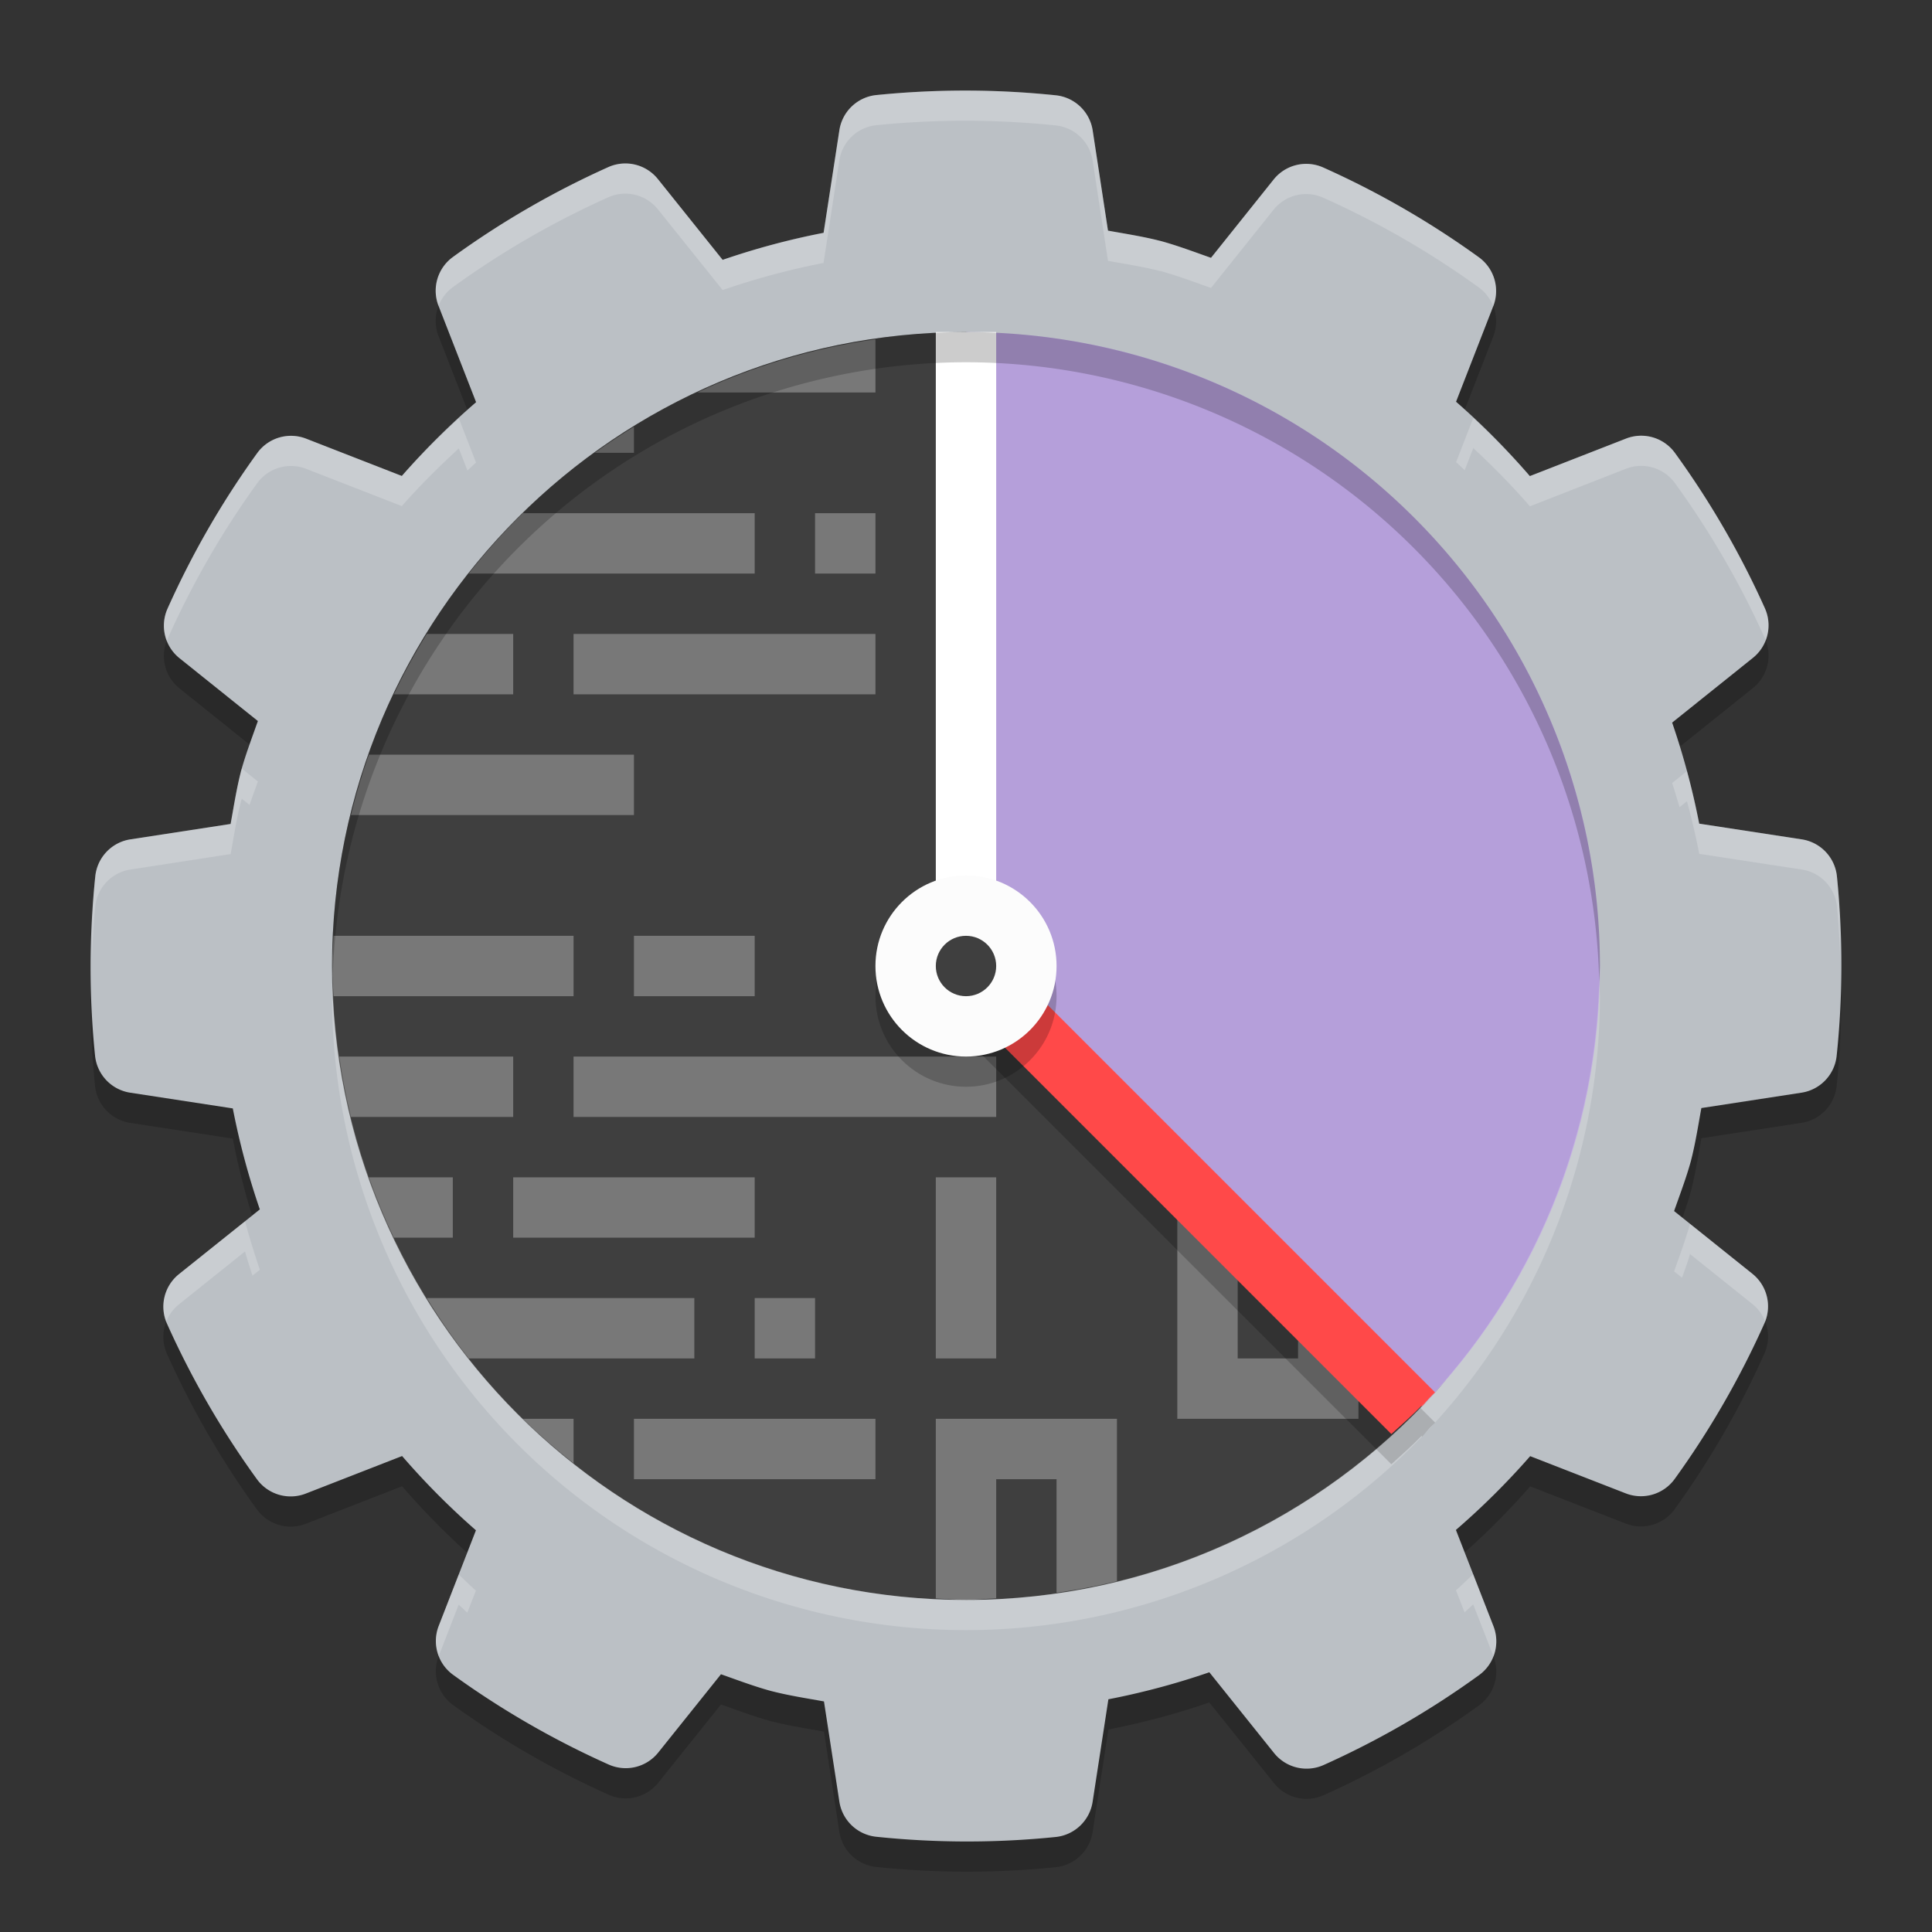 <svg xmlns="http://www.w3.org/2000/svg" width="64" height="64" version="1.1">
 <rect width="100%" height="100%" fill="#333333" stroke="none"/>
 <path style="opacity:0.2" d="m 32.078,4.001 c -1.018,-0.004 -2.035,0.046 -3.048,0.148 A 1.381,1.381 0 0 0 27.806,5.311 L 27.283,8.713 C 26.147,8.933 25.032,9.232 23.938,9.608 L 21.794,6.932 A 1.381,1.381 0 0 0 20.151,6.536 C 18.338,7.35 16.612,8.347 15.003,9.514 A 1.381,1.381 0 0 0 14.528,11.135 l 1.243,3.188 c -0.876,0.757 -1.697,1.572 -2.46,2.444 l -3.169,-1.235 a 1.381,1.381 0 0 0 -1.621,0.477 c -1.165,1.612 -2.16,3.339 -2.972,5.154 a 1.381,1.381 0 0 0 0.396,1.64 l 2.597,2.082 c -0.195,0.555 -0.406,1.105 -0.561,1.672 a 1.381,1.381 0 0 0 -0.005,0.022 C 7.832,27.144 7.744,27.721 7.639,28.295 l -3.32,0.51 a 1.381,1.381 0 0 0 -1.162,1.222 c -0.206,1.976 -0.209,3.968 -0.008,5.945 a 1.381,1.381 0 0 0 1.165,1.225 l 3.398,0.521 c 0.22,1.136 0.52,2.251 0.895,3.345 l -2.678,2.144 a 1.381,1.381 0 0 0 -0.396,1.645 c 0.814,1.814 1.811,3.539 2.978,5.149 a 1.381,1.381 0 0 0 1.621,0.475 l 3.188,-1.243 c 0.758,0.877 1.573,1.698 2.446,2.46 l -1.233,3.167 a 1.381,1.381 0 0 0 0.477,1.621 c 1.612,1.165 3.339,2.16 5.154,2.972 a 1.381,1.381 0 0 0 1.64,-0.396 l 2.079,-2.595 c 0.555,0.195 1.104,0.404 1.672,0.558 a 1.381,1.381 0 0 0 0.022,0.005 c 0.566,0.145 1.144,0.233 1.718,0.337 l 0.51,3.32 a 1.381,1.381 0 0 0 1.222,1.163 c 1.975,0.206 3.966,0.209 5.942,0.008 a 1.381,1.381 0 0 0 1.225,-1.163 l 0.523,-3.399 c 1.136,-0.22 2.251,-0.519 3.344,-0.895 l 2.144,2.676 a 1.381,1.381 0 0 0 1.643,0.396 c 1.814,-0.814 3.539,-1.811 5.149,-2.978 a 1.381,1.381 0 0 0 0.475,-1.621 l -1.243,-3.188 c 0.876,-0.757 1.697,-1.572 2.46,-2.444 l 3.166,1.233 a 1.381,1.381 0 0 0 1.621,-0.477 c 1.165,-1.612 2.16,-3.339 2.972,-5.154 A 1.381,1.381 0 0 0 58.052,43.197 l -2.595,-2.08 c 0.195,-0.556 0.406,-1.107 0.561,-1.675 a 1.381,1.381 0 0 0 0.005,-0.022 c 0.144,-0.565 0.233,-1.142 0.337,-1.715 l 3.32,-0.51 a 1.381,1.381 0 0 0 1.162,-1.222 c 0.206,-1.976 0.209,-3.968 0.008,-5.945 A 1.381,1.381 0 0 0 59.686,28.805 L 56.288,28.284 C 56.067,27.147 55.769,26.032 55.392,24.937 l 2.676,-2.144 a 1.381,1.381 0 0 0 0.396,-1.643 c -0.814,-1.813 -1.814,-3.538 -2.98,-5.146 a 1.381,1.381 0 0 0 -1.618,-0.475 l -3.188,1.243 c -0.758,-0.877 -1.571,-1.7 -2.444,-2.463 l 1.233,-3.167 A 1.381,1.381 0 0 0 48.989,9.522 C 47.378,8.357 45.65,7.361 43.835,6.549 A 1.381,1.381 0 0 0 42.192,6.946 L 40.116,9.541 C 39.561,9.346 39.011,9.137 38.443,8.982 a 1.381,1.381 0 0 0 -0.022,-0.005 C 37.856,8.832 37.278,8.744 36.704,8.64 L 36.197,5.322 A 1.381,1.381 0 0 0 34.975,4.157 C 34.012,4.057 33.046,4.004 32.078,4.001 Z"/>
 <path style="fill:#bbc0c5" d="m 32.078,3.001 c -1.018,-0.004 -2.035,0.046 -3.048,0.148 A 1.381,1.381 0 0 0 27.806,4.311 L 27.283,7.713 C 26.147,7.933 25.032,8.232 23.938,8.608 L 21.794,5.932 A 1.381,1.381 0 0 0 20.151,5.536 C 18.338,6.35 16.612,7.347 15.003,8.514 A 1.381,1.381 0 0 0 14.528,10.135 l 1.243,3.188 c -0.876,0.757 -1.697,1.572 -2.46,2.444 l -3.169,-1.235 a 1.381,1.381 0 0 0 -1.621,0.477 c -1.165,1.612 -2.16,3.339 -2.972,5.154 a 1.381,1.381 0 0 0 0.396,1.64 l 2.597,2.082 c -0.195,0.555 -0.406,1.105 -0.561,1.672 a 1.381,1.381 0 0 0 -0.005,0.022 C 7.832,26.144 7.744,26.722 7.639,27.295 l -3.32,0.51 a 1.381,1.381 0 0 0 -1.162,1.222 c -0.206,1.976 -0.209,3.968 -0.008,5.945 a 1.381,1.381 0 0 0 1.165,1.225 l 3.398,0.521 c 0.22,1.136 0.52,2.251 0.895,3.345 l -2.678,2.144 a 1.381,1.381 0 0 0 -0.396,1.645 c 0.814,1.814 1.811,3.539 2.978,5.149 a 1.381,1.381 0 0 0 1.621,0.475 l 3.188,-1.243 c 0.758,0.877 1.573,1.698 2.446,2.46 l -1.233,3.167 a 1.381,1.381 0 0 0 0.477,1.621 c 1.612,1.165 3.339,2.16 5.154,2.972 a 1.381,1.381 0 0 0 1.64,-0.396 l 2.079,-2.595 c 0.555,0.195 1.104,0.404 1.672,0.558 a 1.381,1.381 0 0 0 0.022,0.005 c 0.566,0.145 1.144,0.233 1.718,0.337 l 0.51,3.32 a 1.381,1.381 0 0 0 1.222,1.163 c 1.975,0.206 3.966,0.209 5.942,0.008 a 1.381,1.381 0 0 0 1.225,-1.163 l 0.523,-3.399 c 1.136,-0.22 2.251,-0.519 3.344,-0.895 l 2.144,2.676 a 1.381,1.381 0 0 0 1.643,0.396 c 1.814,-0.814 3.539,-1.811 5.149,-2.978 a 1.381,1.381 0 0 0 0.475,-1.621 l -1.243,-3.188 c 0.876,-0.757 1.697,-1.572 2.46,-2.444 l 3.166,1.233 a 1.381,1.381 0 0 0 1.621,-0.477 c 1.165,-1.612 2.16,-3.339 2.972,-5.154 A 1.381,1.381 0 0 0 58.052,42.197 L 55.457,40.118 c 0.195,-0.556 0.406,-1.107 0.561,-1.675 a 1.381,1.381 0 0 0 0.005,-0.022 c 0.144,-0.565 0.233,-1.142 0.337,-1.715 l 3.32,-0.51 a 1.381,1.381 0 0 0 1.162,-1.222 c 0.206,-1.976 0.209,-3.968 0.008,-5.945 A 1.381,1.381 0 0 0 59.686,27.805 L 56.288,27.284 C 56.067,26.148 55.769,25.032 55.392,23.937 l 2.676,-2.144 a 1.381,1.381 0 0 0 0.396,-1.643 C 57.65,18.337 56.651,16.612 55.484,15.003 a 1.381,1.381 0 0 0 -1.618,-0.475 l -3.188,1.243 c -0.758,-0.877 -1.571,-1.7 -2.444,-2.463 l 1.233,-3.167 A 1.381,1.381 0 0 0 48.989,8.522 C 47.378,7.357 45.65,6.361 43.835,5.549 A 1.381,1.381 0 0 0 42.192,5.946 L 40.116,8.541 C 39.561,8.346 39.011,8.137 38.443,7.982 a 1.381,1.381 0 0 0 -0.022,-0.005 C 37.856,7.832 37.278,7.744 36.704,7.64 L 36.197,4.322 A 1.381,1.381 0 0 0 34.975,3.157 C 34.012,3.057 33.046,3.004 32.078,3.001 Z"/>
 <path style="fill:#3f3f3f" d="m 48.849,32.461 c 0,5.428 2.091,9.915 -1.29,13.642 -3.842,4.236 -9.39,6.897 -15.56,6.897 -11.598,0 -21,-9.402 -21,-21 0,-11.598 9.402,-21 21,-21 1.5,4e-5 16.849,9.863 16.849,21.461 z"/>
 <path style="opacity:0.3;fill:#ffffff" d="m 29,11.239 c -2.082,0.299 -4.064,0.899 -5.902,1.762 h 5.902 z m -8,2.898 c -0.443,0.273 -0.876,0.559 -1.297,0.863 h 1.297 z m -3.68,2.863 c -0.641,0.627 -1.236,1.295 -1.793,2 h 9.473 v -2 z m 9.68,0 v 2 h 2 v -2 z m -12.863,4 c -0.398,0.645 -0.762,1.311 -1.09,2 h 3.953 v -2 z m 4.863,0 v 2 h 10 v -2 z m -6.781,4 c -0.231,0.652 -0.427,1.32 -0.594,2 h 9.375 v -2 z m -1.168,6 c -0.016,0.333 -0.051,0.663 -0.051,1 0,0.337 0.035,0.666 0.051,1 h 7.949 V 31 Z m 9.949,0 v 2 h 4 V 31 Z m -9.762,4 c 0.097,0.678 0.226,1.344 0.387,2 h 5.375 v -2 z m 7.762,0 v 2 h 14 v -2 z m -6.781,4 c 0.242,0.684 0.519,1.35 0.828,2 h 1.953 v -2 z m 4.781,0 v 2 h 8 v -2 z m 14,0 v 6 h 2 v -6 z m 8,0 v 8 h 6 v -8 z m 2,2 h 2 v 4 h -2 z m -26.863,2 c 0.428,0.693 0.888,1.363 1.391,2 h 7.473 v -2 z m 10.863,0 v 2 h 2 v -2 z m -7.68,4 c 0.533,0.521 1.094,1.01 1.68,1.473 V 47 Z m 3.68,0 v 2 h 8 V 47 Z m 10,0 v 5.949 c 0.333,0.016 0.663,0.051 1,0.051 0.338,0 0.666,-0.039 1,-0.055 v -3.945 h 2 v 3.762 c 0.678,-0.097 1.345,-0.222 2,-0.383 v -5.379 z"/>
 <path style="fill:#b59fda" d="m 53,32 c 0,5.666 -2.244,10.808 -5.892,14.586 L 32,32 V 11 c 11.598,0 21,9.402 21,21 z"/>
 <path style="fill:#ffffff" d="m 31,11 v 21.6 l 2,-1.201 V 11 Z"/>
 <path style="opacity:0.2" d="M 33.707,33.293 32.293,34.707 46.09,48.504 c 0.338,-0.308 0.682,-0.608 1,-0.937 l 0.02,0.02 c 0.09,-0.093 0.169,-0.198 0.258,-0.293 0.055,-0.059 0.117,-0.11 0.172,-0.168 z"/>
 <path style="fill:#ff4949" d="m 33.707,32.293 -1.414,1.414 13.797,13.797 c 0.338,-0.308 0.682,-0.608 1,-0.937 l 0.02,0.02 c 0.09,-0.093 0.169,-0.198 0.258,-0.293 0.055,-0.059 0.117,-0.11 0.172,-0.168 z"/>
 <circle style="opacity:0.2" cx="32" cy="33" r="3"/>
 <circle style="fill:#fcfcfc" cx="32" cy="32" r="3"/>
 <circle style="fill:#3f3f3f" cx="32" cy="32" r="1"/>
 <path style="opacity:0.2;fill:#ffffff" d="M 32.078 3 C 31.061 2.996 30.044 3.046 29.031 3.148 A 1.381 1.381 0 0 0 27.805 4.312 L 27.281 7.711 C 26.146 7.931 25.031 8.233 23.938 8.609 L 21.793 5.934 A 1.381 1.381 0 0 0 20.152 5.535 C 18.339 6.349 16.613 7.345 15.004 8.512 A 1.381 1.381 0 0 0 14.527 10.133 A 1.381 1.381 0 0 1 15.004 9.512 C 16.613 8.345 18.339 7.349 20.152 6.535 A 1.381 1.381 0 0 1 21.793 6.934 L 23.938 9.609 C 25.031 9.233 26.146 8.931 27.281 8.711 L 27.805 5.312 A 1.381 1.381 0 0 1 29.031 4.148 C 30.044 4.046 31.061 3.996 32.078 4 C 33.046 4.004 34.014 4.056 34.977 4.156 A 1.381 1.381 0 0 1 36.195 5.32 L 36.703 8.641 C 37.277 8.745 37.856 8.832 38.422 8.977 A 1.381 1.381 0 0 1 38.445 8.98 C 39.013 9.135 39.562 9.344 40.117 9.539 L 42.191 6.945 A 1.381 1.381 0 0 1 43.836 6.551 C 45.651 7.363 47.377 8.358 48.988 9.523 A 1.381 1.381 0 0 1 49.465 10.145 A 1.381 1.381 0 0 0 48.988 8.523 C 47.377 7.358 45.651 6.363 43.836 5.551 A 1.381 1.381 0 0 0 42.191 5.945 L 40.117 8.539 C 39.562 8.344 39.013 8.135 38.445 7.98 A 1.381 1.381 0 0 0 38.422 7.977 C 37.856 7.832 37.277 7.745 36.703 7.641 L 36.195 4.32 A 1.381 1.381 0 0 0 34.977 3.156 C 34.014 3.056 33.046 3.004 32.078 3 z M 48.805 13.844 L 48.234 15.309 C 48.333 15.394 48.423 15.489 48.52 15.576 L 48.805 14.844 C 49.46 15.455 50.093 16.094 50.68 16.773 L 53.867 15.527 A 1.381 1.381 0 0 1 55.484 16.004 C 56.651 17.613 57.651 19.336 58.465 21.148 A 1.381 1.381 0 0 1 58.49 21.213 A 1.381 1.381 0 0 0 58.465 20.148 C 57.651 18.336 56.651 16.613 55.484 15.004 A 1.381 1.381 0 0 0 53.867 14.527 L 50.68 15.773 C 50.093 15.094 49.46 14.455 48.805 13.844 z M 15.199 13.855 C 14.54 14.462 13.903 15.09 13.312 15.766 L 10.141 14.531 A 1.381 1.381 0 0 0 8.52 15.008 C 7.354 16.619 6.363 18.349 5.551 20.164 A 1.381 1.381 0 0 0 5.525 21.229 A 1.381 1.381 0 0 1 5.551 21.164 C 6.363 19.349 7.354 17.619 8.52 16.008 A 1.381 1.381 0 0 1 10.141 15.531 L 13.312 16.766 C 13.903 16.09 14.54 15.462 15.199 14.855 L 15.484 15.588 C 15.581 15.502 15.671 15.409 15.77 15.324 L 15.199 13.855 z M 8.012 25.461 C 8.002 25.494 7.989 25.526 7.98 25.559 A 1.381 1.381 0 0 0 7.977 25.578 C 7.832 26.143 7.745 26.72 7.641 27.293 L 4.32 27.805 A 1.381 1.381 0 0 0 3.156 29.027 C 3.056 29.986 3.037 30.949 3.043 31.912 C 3.059 31.283 3.091 30.654 3.156 30.027 A 1.381 1.381 0 0 1 4.32 28.805 L 7.641 28.293 C 7.745 27.72 7.832 27.143 7.977 26.578 A 1.381 1.381 0 0 1 7.98 26.559 C 7.989 26.526 8.002 26.494 8.012 26.461 L 8.266 26.664 C 8.357 26.405 8.452 26.146 8.543 25.887 L 8.012 25.461 z M 55.883 25.543 L 55.391 25.938 C 55.482 26.203 55.554 26.473 55.637 26.74 L 55.883 26.543 C 56.038 27.118 56.176 27.699 56.289 28.285 L 59.688 28.805 A 1.381 1.381 0 0 1 60.852 30.027 C 60.914 30.639 60.944 31.252 60.959 31.865 C 60.966 30.918 60.947 29.971 60.852 29.027 A 1.381 1.381 0 0 0 59.688 27.805 L 56.289 27.285 C 56.176 26.699 56.038 26.118 55.883 25.543 z M 8.117 40.457 L 5.93 42.207 A 1.381 1.381 0 0 0 5.506 43.785 A 1.381 1.381 0 0 1 5.93 43.207 L 8.117 41.457 C 8.19 41.726 8.281 41.992 8.363 42.26 L 8.609 42.062 C 8.428 41.533 8.263 40.996 8.117 40.457 z M 55.984 40.543 C 55.833 41.075 55.64 41.595 55.457 42.117 L 55.721 42.328 C 55.81 42.067 55.909 41.808 55.984 41.543 L 58.051 43.199 A 1.381 1.381 0 0 1 58.473 43.775 A 1.381 1.381 0 0 0 58.051 42.199 L 55.984 40.543 z M 48.801 52.148 C 48.609 52.325 48.428 52.509 48.23 52.68 L 48.516 53.414 C 48.61 53.325 48.705 53.236 48.801 53.148 L 49.473 54.867 A 1.381 1.381 0 0 0 49.473 53.867 L 48.801 52.148 z M 15.195 52.156 L 14.535 53.859 A 1.381 1.381 0 0 0 14.535 54.857 L 15.195 53.156 C 15.291 53.245 15.386 53.334 15.48 53.424 L 15.766 52.691 C 15.569 52.52 15.386 52.334 15.195 52.156 z"/>
 <path style="opacity:0.2" d="M 32 11 A 21 21 0 0 0 11 32 A 21 21 0 0 0 11.018 32.52 A 21 21 0 0 1 32 12 A 21 21 0 0 1 52.975 32.51 A 21 21 0 0 0 53 32 A 21 21 0 0 0 32 11 z"/>
 <path style="opacity:0.2;fill:#ffffff" d="M 11.018 32.48 A 21 21 0 0 0 11 33 A 21 21 0 0 0 32 54 A 21 21 0 0 0 53 33 A 21 21 0 0 0 52.975 32.49 A 21 21 0 0 1 32 53 A 21 21 0 0 1 11.018 32.48 z"/>
</svg>
